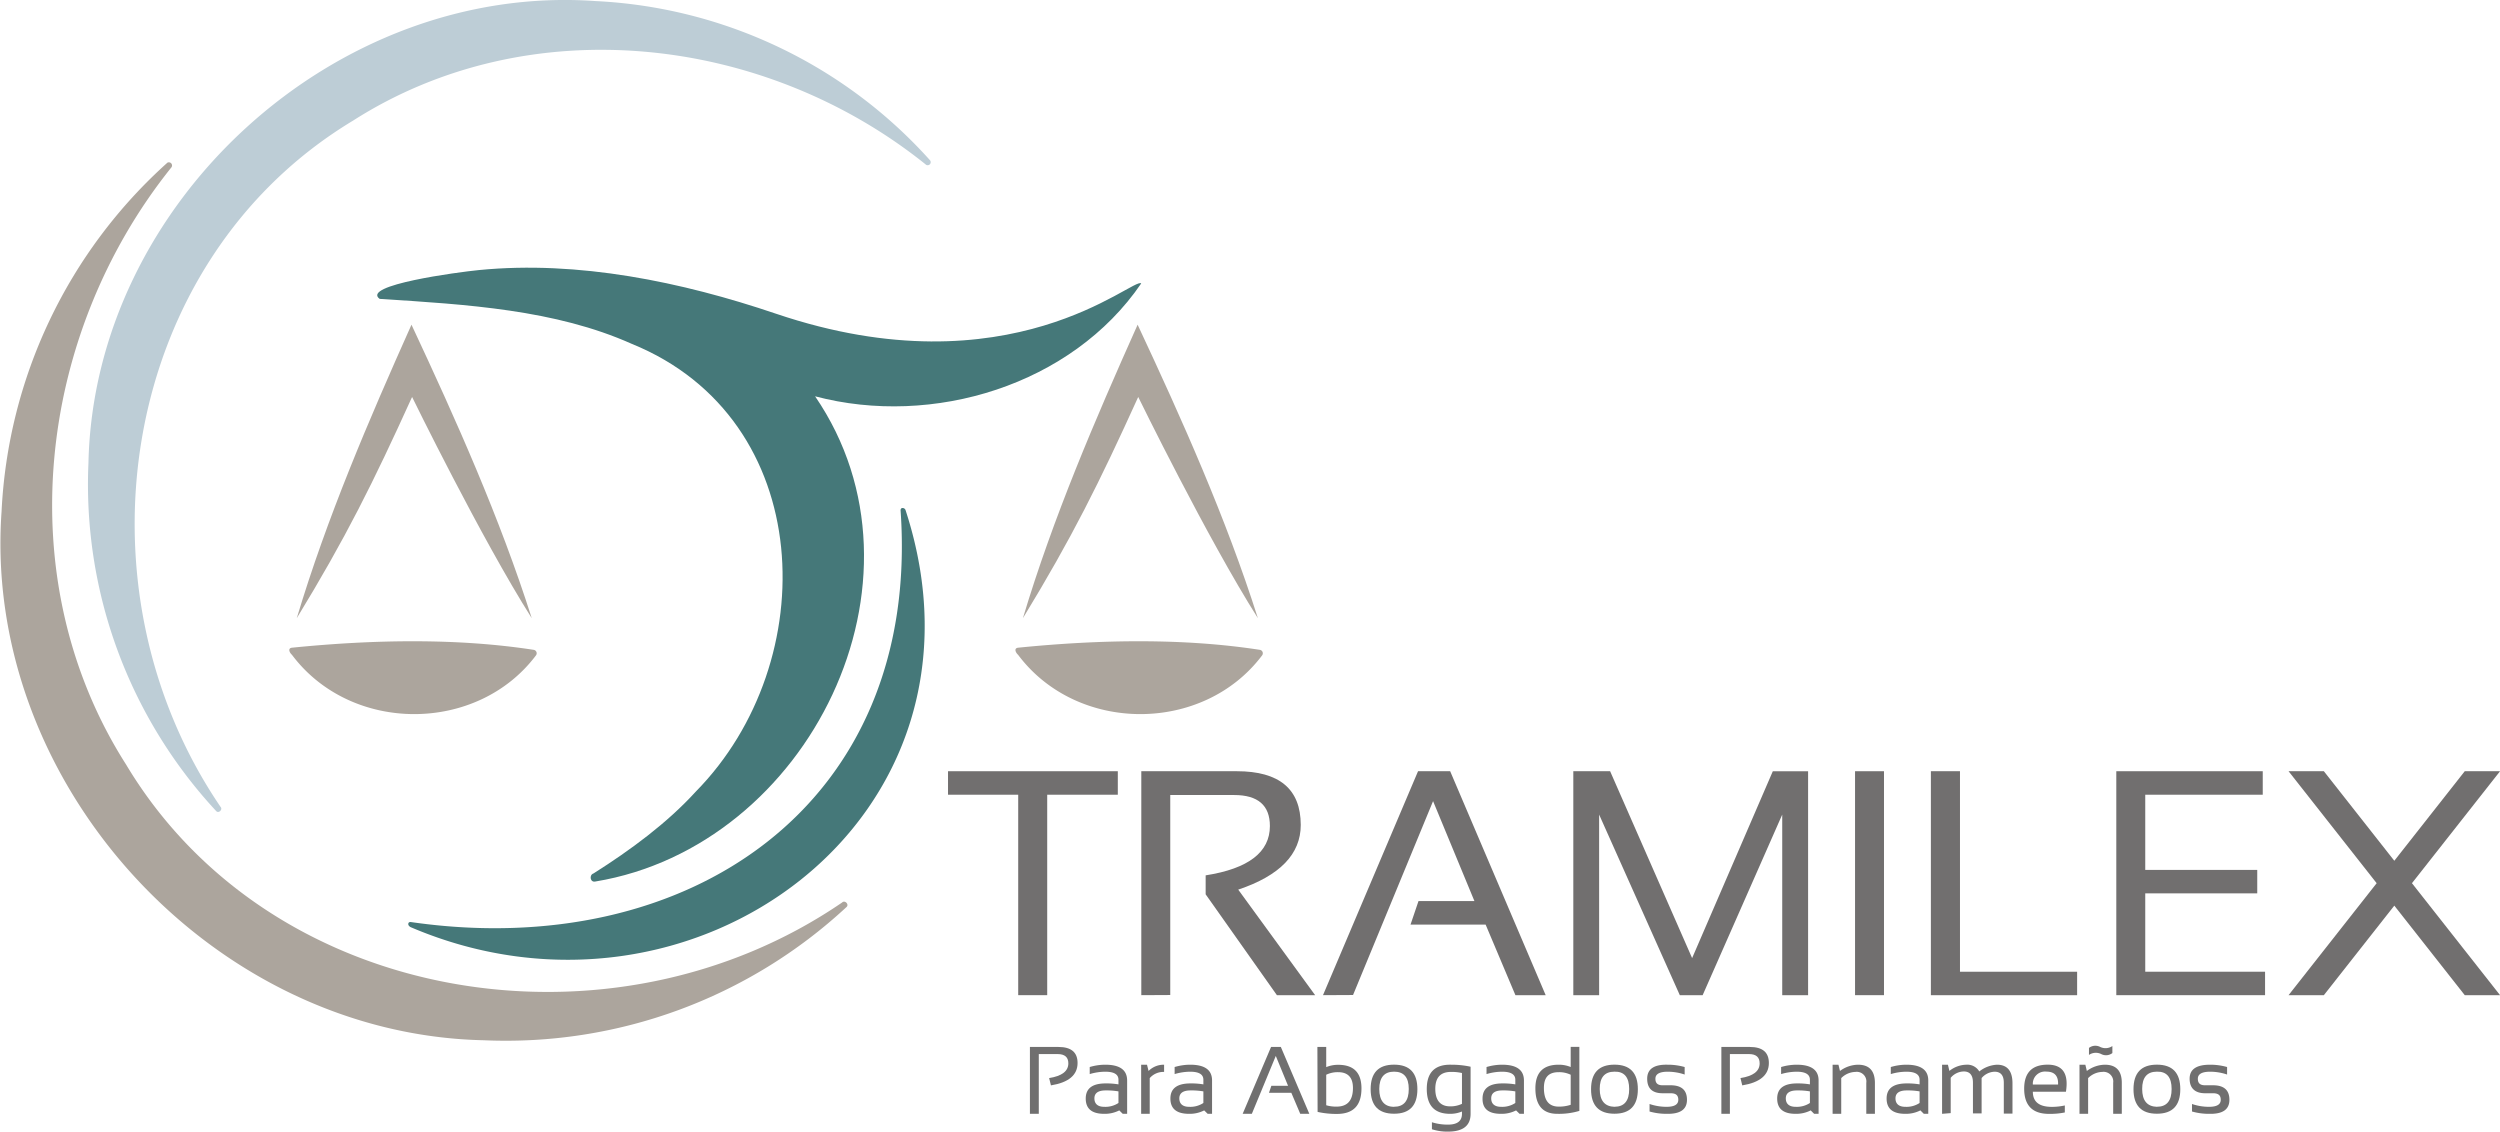 <svg xmlns="http://www.w3.org/2000/svg" viewBox="0 0 495.77 224.41"><defs><style>.a31e6e1c-a10e-4d80-b045-bc327233193f{fill:#706f6f;}.e6ac63c5-8fd2-42b0-87c3-435931c610ae{fill:#716f6f;}.a612f553-da62-454a-8328-927248082c32{fill:#bdcdd6;}.e553eb99-56bf-481e-9c0a-f2af8774f029{fill:#aca59d;}.f4a7d2c3-2028-4171-b6da-ac2ffb687161{fill:#457879;}</style></defs><g id="bf9b8ab6-1352-4026-8f86-35e386a2e4ea" data-name="Capa 2"><g id="f7d2b72f-47ec-49ca-ac37-46d50cde23de" data-name="Capa 1"><path class="a31e6e1c-a10e-4d80-b045-bc327233193f" d="M204.24,220.88V207.62h5.66c2.52,0,3.79,1.06,3.79,3.18q0,3.58-5.28,4.44l-.36-1.45q3.81-.6,3.81-2.92c0-1.22-.71-1.84-2.12-1.84H206v11.85Z"/><path class="a31e6e1c-a10e-4d80-b045-bc327233193f" d="M215.31,217.85q0-3,3.95-3a14.54,14.54,0,0,1,2.54.19v-.92c0-1.06-.87-1.59-2.62-1.59a10.88,10.88,0,0,0-3.08.47v-1.4a10.85,10.85,0,0,1,3.08-.46q4.33,0,4.34,3.12v6.62h-.87l-.69-.68a6.28,6.28,0,0,1-3,.68Q215.31,220.88,215.31,217.85Zm3.95-1.61c-1.49,0-2.23.53-2.23,1.58s.64,1.67,1.94,1.67a4.7,4.7,0,0,0,2.83-.76v-2.3A13.85,13.85,0,0,0,219.26,216.24Z"/><path class="a31e6e1c-a10e-4d80-b045-bc327233193f" d="M226.3,220.88v-9.74h1.16l.31,1.24a4.25,4.25,0,0,1,3.08-1.24v1.43A3.58,3.58,0,0,0,228,213.8v7.08Z"/><path class="a31e6e1c-a10e-4d80-b045-bc327233193f" d="M232.1,217.85q0-3,4-3a14.54,14.54,0,0,1,2.54.19v-.92c0-1.06-.87-1.59-2.62-1.59a10.88,10.88,0,0,0-3.08.47v-1.4a10.85,10.85,0,0,1,3.08-.46q4.34,0,4.34,3.12v6.62h-.87l-.69-.68a6.28,6.28,0,0,1-3,.68Q232.1,220.88,232.1,217.85Zm4-1.61c-1.49,0-2.23.53-2.23,1.58s.64,1.67,1.94,1.67a4.7,4.7,0,0,0,2.83-.76v-2.3A13.85,13.85,0,0,0,236.05,216.24Z"/><path class="a31e6e1c-a10e-4d80-b045-bc327233193f" d="M246.43,220.88l5.63-13.26H254l5.65,13.26h-1.8l-1.77-4.17h-4.43l.47-1.39h3.31L253,209.4l-4.75,11.48Z"/><path class="a31e6e1c-a10e-4d80-b045-bc327233193f" d="M261.25,207.62H263v4a6.07,6.07,0,0,1,2.37-.46q4.62,0,4.62,4.68,0,5.06-4.85,5.06a17.11,17.11,0,0,1-3.85-.4ZM263,219.18a6.86,6.86,0,0,0,2.06.27q3.24,0,3.24-3.7c0-2.08-1-3.13-2.94-3.13a5.25,5.25,0,0,0-2.36.51Z"/><path class="a31e6e1c-a10e-4d80-b045-bc327233193f" d="M271.81,216c0-3.25,1.54-4.87,4.64-4.87s4.63,1.62,4.63,4.87-1.54,4.86-4.63,4.86S271.82,219.25,271.81,216Zm4.64,3.48c1.94,0,2.92-1.17,2.92-3.52s-1-3.44-2.92-3.44-2.93,1.15-2.93,3.44S274.5,219.49,276.45,219.49Z"/><path class="a31e6e1c-a10e-4d80-b045-bc327233193f" d="M291.63,220.88q0,3.52-4.48,3.53a10.05,10.05,0,0,1-3.19-.47v-1.39a10.32,10.32,0,0,0,3.21.47c1.83,0,2.75-.72,2.75-2.14v-.46a6,6,0,0,1-2.36.46q-4.62,0-4.62-4.93t4.87-4.81a17.74,17.74,0,0,1,3.82.4Zm-1.71-8.09a9,9,0,0,0-2.18-.22c-2.08,0-3.11,1.12-3.11,3.37s1,3.46,2.94,3.46a5.31,5.31,0,0,0,2.35-.5Z"/><path class="a31e6e1c-a10e-4d80-b045-bc327233193f" d="M294,217.85q0-3,3.95-3a14.74,14.74,0,0,1,2.55.19v-.92c0-1.06-.88-1.59-2.63-1.59a10.88,10.88,0,0,0-3.08.47v-1.4a10.85,10.85,0,0,1,3.08-.46q4.33,0,4.34,3.12v6.62h-.87l-.69-.68a6.24,6.24,0,0,1-3,.68Q293.95,220.88,294,217.85Zm3.95-1.61c-1.49,0-2.23.53-2.23,1.58s.65,1.67,1.95,1.67a4.72,4.72,0,0,0,2.83-.76v-2.3A14,14,0,0,0,297.9,216.24Z"/><path class="a31e6e1c-a10e-4d80-b045-bc327233193f" d="M313.2,220.3a14.1,14.1,0,0,1-4.37.58q-4.35,0-4.35-5.06,0-4.68,4.62-4.68a6.12,6.12,0,0,1,2.38.46v-4h1.72Zm-1.72-7.17a5.29,5.29,0,0,0-2.37-.51c-2,0-2.94,1-2.94,3.13q0,3.7,2.94,3.7a7.2,7.2,0,0,0,2.37-.36Z"/><path class="a31e6e1c-a10e-4d80-b045-bc327233193f" d="M315.52,216q0-4.87,4.64-4.87T324.8,216q0,4.86-4.64,4.86T315.52,216Zm4.64,3.48q2.93,0,2.92-3.52t-2.92-3.44q-2.93,0-2.92,3.44T320.16,219.49Z"/><path class="a31e6e1c-a10e-4d80-b045-bc327233193f" d="M327.12,220.42v-1.49a10.36,10.36,0,0,0,3.37.56c1.56,0,2.33-.46,2.33-1.39s-.51-1.3-1.53-1.3h-1.58q-3.06,0-3.06-2.88t4.06-2.78a12.24,12.24,0,0,1,3.37.46v1.49a10.4,10.4,0,0,0-3.37-.56c-1.62,0-2.43.47-2.43,1.39s.48,1.3,1.43,1.3h1.58q3.25,0,3.25,2.88t-4.05,2.78A12.19,12.19,0,0,1,327.12,220.42Z"/><path class="a31e6e1c-a10e-4d80-b045-bc327233193f" d="M341.36,220.88V207.62H347q3.78,0,3.78,3.18,0,3.58-5.28,4.44l-.35-1.45c2.54-.4,3.8-1.37,3.8-2.92,0-1.22-.7-1.84-2.11-1.84h-3.79v11.85Z"/><path class="a31e6e1c-a10e-4d80-b045-bc327233193f" d="M352.43,217.85c0-2,1.31-3,3.95-3a14.54,14.54,0,0,1,2.54.19v-.92c0-1.06-.88-1.59-2.63-1.59a10.93,10.93,0,0,0-3.08.47v-1.4a10.91,10.91,0,0,1,3.08-.46q4.35,0,4.35,3.12v6.62h-.88l-.68-.68a6.31,6.31,0,0,1-3,.68Q352.43,220.88,352.43,217.85Zm3.95-1.61c-1.49,0-2.24.53-2.24,1.58s.65,1.67,1.95,1.67a4.7,4.7,0,0,0,2.83-.76v-2.3A13.92,13.92,0,0,0,356.38,216.24Z"/><path class="a31e6e1c-a10e-4d80-b045-bc327233193f" d="M363.42,220.88v-9.74h1.16l.3,1.24a6.18,6.18,0,0,1,3.57-1.24q3.36,0,3.36,3.63v6.11H370.1v-6.14a1.91,1.91,0,0,0-2.16-2.17,4.1,4.1,0,0,0-2.81,1.23v7.08Z"/><path class="a31e6e1c-a10e-4d80-b045-bc327233193f" d="M374.13,217.85q0-3,4-3a14.54,14.54,0,0,1,2.54.19v-.92c0-1.06-.88-1.59-2.63-1.59a10.88,10.88,0,0,0-3.08.47v-1.4a10.85,10.85,0,0,1,3.08-.46q4.35,0,4.35,3.12v6.62h-.88l-.68-.68a6.31,6.31,0,0,1-3,.68C375.36,220.88,374.13,219.87,374.13,217.85Zm4-1.61c-1.49,0-2.24.53-2.24,1.58s.65,1.67,1.95,1.67a4.7,4.7,0,0,0,2.83-.76v-2.3A13.92,13.92,0,0,0,378.09,216.24Z"/><path class="a31e6e1c-a10e-4d80-b045-bc327233193f" d="M385.13,220.88v-9.74h1.16l.29,1.23a5.59,5.59,0,0,1,3.33-1.23,2.76,2.76,0,0,1,2.6,1.34,6.14,6.14,0,0,1,3.5-1.34q3.08,0,3.08,3.7v6h-1.72v-6.13c0-1.45-.61-2.18-1.83-2.18a3.52,3.52,0,0,0-2.57,1.26v7h-1.72v-6.1c0-1.47-.61-2.21-1.82-2.21a3.45,3.45,0,0,0-2.59,1.26v7Z"/><path class="a31e6e1c-a10e-4d80-b045-bc327233193f" d="M409.69,216.5h-6.56q0,3,3.76,3a11.92,11.92,0,0,0,2.58-.28v1.39a14.75,14.75,0,0,1-3.13.28q-4.93,0-4.93-5,0-4.76,4.67-4.76Q410.55,211.14,409.69,216.5Zm-6.56-1.43h5c.08-1.7-.69-2.56-2.32-2.56A2.41,2.41,0,0,0,403.13,215.07Z"/><path class="a31e6e1c-a10e-4d80-b045-bc327233193f" d="M412.38,220.88v-9.74h1.16l.3,1.24a6.15,6.15,0,0,1,3.56-1.24q3.38,0,3.37,3.63v6.11h-1.71v-6.14a1.92,1.92,0,0,0-2.17-2.17,4.1,4.1,0,0,0-2.8,1.23v7.08Zm6.52-13.44v1.39a2.05,2.05,0,0,1-2.23.19,2.4,2.4,0,0,0-2.41.18v-1.39a2.07,2.07,0,0,1,2.23-.19A2.42,2.42,0,0,0,418.9,207.44Z"/><path class="a31e6e1c-a10e-4d80-b045-bc327233193f" d="M423.09,216q0-4.87,4.64-4.87t4.64,4.87q0,4.86-4.64,4.86T423.09,216Zm4.64,3.48q2.92,0,2.92-3.52t-2.92-3.44q-2.93,0-2.92,3.44T427.73,219.49Z"/><path class="a31e6e1c-a10e-4d80-b045-bc327233193f" d="M434.69,220.42v-1.49a10.37,10.37,0,0,0,3.38.56c1.55,0,2.32-.46,2.32-1.39s-.51-1.3-1.53-1.3h-1.57c-2,0-3.07-1-3.07-2.88s1.36-2.78,4.06-2.78a12.24,12.24,0,0,1,3.37.46v1.49a10.4,10.4,0,0,0-3.37-.56c-1.62,0-2.43.47-2.43,1.39s.48,1.3,1.44,1.3h1.57q3.25,0,3.25,2.88t-4,2.78A12.21,12.21,0,0,1,434.69,220.42Z"/><path class="e6ac63c5-8fd2-42b0-87c3-435931c610ae" d="M221.67,152.94v4.66h-14v39.75h-5.75V157.6H188v-4.66Z"/><path class="e6ac63c5-8fd2-42b0-87c3-435931c610ae" d="M226.33,197.35V152.94h18.94q12.67,0,12.68,10.65,0,8.67-12.4,12.83l15.25,20.93h-7.58l-14.13-20v-3.76q12.74-2,12.74-9.78,0-6.15-7.09-6.15H232.07v39.66Z"/><path class="e6ac63c5-8fd2-42b0-87c3-435931c610ae" d="M262.36,197.35l18.85-44.41h6.37l18.94,44.41h-6l-5.91-14H279.72l1.58-4.66h11.09l-8.2-19.82-15.87,38.45Z"/><path class="e6ac63c5-8fd2-42b0-87c3-435931c610ae" d="M312,197.35V152.94h7.3L335.56,190l16-37.05h7v44.41h-5.13V161.54l-15.78,35.81h-4.53l-16-35.81v35.81Z"/><path class="e6ac63c5-8fd2-42b0-87c3-435931c610ae" d="M373.61,152.94v44.41h-5.74V152.94Z"/><path class="e6ac63c5-8fd2-42b0-87c3-435931c610ae" d="M388.68,152.94V192.7h23.23v4.65h-29V152.94Z"/><path class="e6ac63c5-8fd2-42b0-87c3-435931c610ae" d="M448.72,152.94v4.66h-23.3v14.91h22.21v4.65H425.42V192.7h23.76v4.65h-29.5V152.94Z"/><path class="e6ac63c5-8fd2-42b0-87c3-435931c610ae" d="M453.84,152.94h7l34.94,44.41h-7Zm7,44.41h-7l34.94-44.41h7Z"/><path class="a612f553-da62-454a-8328-927248082c32" d="M183.52,32.57C151.45,6.85,104.86,1.65,70,23.93,23.67,51.86,13.89,116.16,43.73,160c.52.52-.39,1.42-.89.81a95.24,95.24,0,0,1-25.3-69C18.65,40.17,66.47-3.44,118.06.21a95.29,95.29,0,0,1,66.35,31.55A.6.6,0,0,1,183.52,32.57Z"/><path class="e553eb99-56bf-481e-9c0a-f2af8774f029" d="M34,33.18c-26.82,33.45-32.24,82-9,118.43,28.84,48.14,96.5,58.53,142,27.36.54-.55,1.48.41.84.93a99.32,99.32,0,0,1-71.93,26.39c-53.92-1.16-99.41-51-95.6-104.84a99.37,99.37,0,0,1,32.9-69.2A.63.63,0,0,1,34,33.18Z"/><path class="f4a7d2c3-2028-4171-b6da-ac2ffb687161" d="M226.31,56.21c-1.43-1.44-25.92,21.74-72.43,6-18.7-6.34-39.26-10.58-58.85-8.66-4.31.42-23.51,3-19.74,5.72,17.29,1.11,34.81,2.13,50,8.92,36.72,14.92,38,63.06,12.72,88.76-5.72,6.28-13,11.64-20.31,16.26-.91.28-.68,1.85.37,1.6,42.36-7,68.48-59.83,43.57-96.22C185,84.78,212.56,76.36,226.31,56.21Z"/><path class="f4a7d2c3-2028-4171-b6da-ac2ffb687161" d="M81.55,182.86c54.71,7.88,101.1-23.06,97.05-81.55,0,0-.1-.56.4-.57a.63.63,0,0,1,.6.49c19.84,61-42.31,106.52-98.17,82.63,0,0-.53-.26-.46-.69S81.55,182.86,81.55,182.86Z"/><path class="e553eb99-56bf-481e-9c0a-f2af8774f029" d="M58.85,122.59c6-20,14.25-39.19,22.75-58.2,8.89,19,17.48,38.2,23.85,58.2C95.39,106.7,81.72,78.72,81.72,78.72,74,95.71,68.58,106.65,58.85,122.59Z"/><path class="e553eb99-56bf-481e-9c0a-f2af8774f029" d="M57.85,128.45c16.37-1.65,32.92-1.91,48,.42a.69.69,0,0,1,.45,1.08c-11.67,15.54-36.66,15.59-48.41-.1C57.46,129.48,57,128.59,57.85,128.45Z"/><path class="e553eb99-56bf-481e-9c0a-f2af8774f029" d="M202.85,122.59c6-20,14.25-39.19,22.75-58.2,8.89,19,17.48,38.2,23.85,58.2-10.06-15.89-23.73-43.87-23.73-43.87C218,95.71,212.58,106.65,202.85,122.59Z"/><path class="e553eb99-56bf-481e-9c0a-f2af8774f029" d="M201.85,128.45c16.37-1.65,32.92-1.91,48,.42a.69.69,0,0,1,.45,1.08c-11.67,15.54-36.66,15.59-48.41-.1C201.46,129.48,201,128.59,201.85,128.45Z"/></g></g></svg>